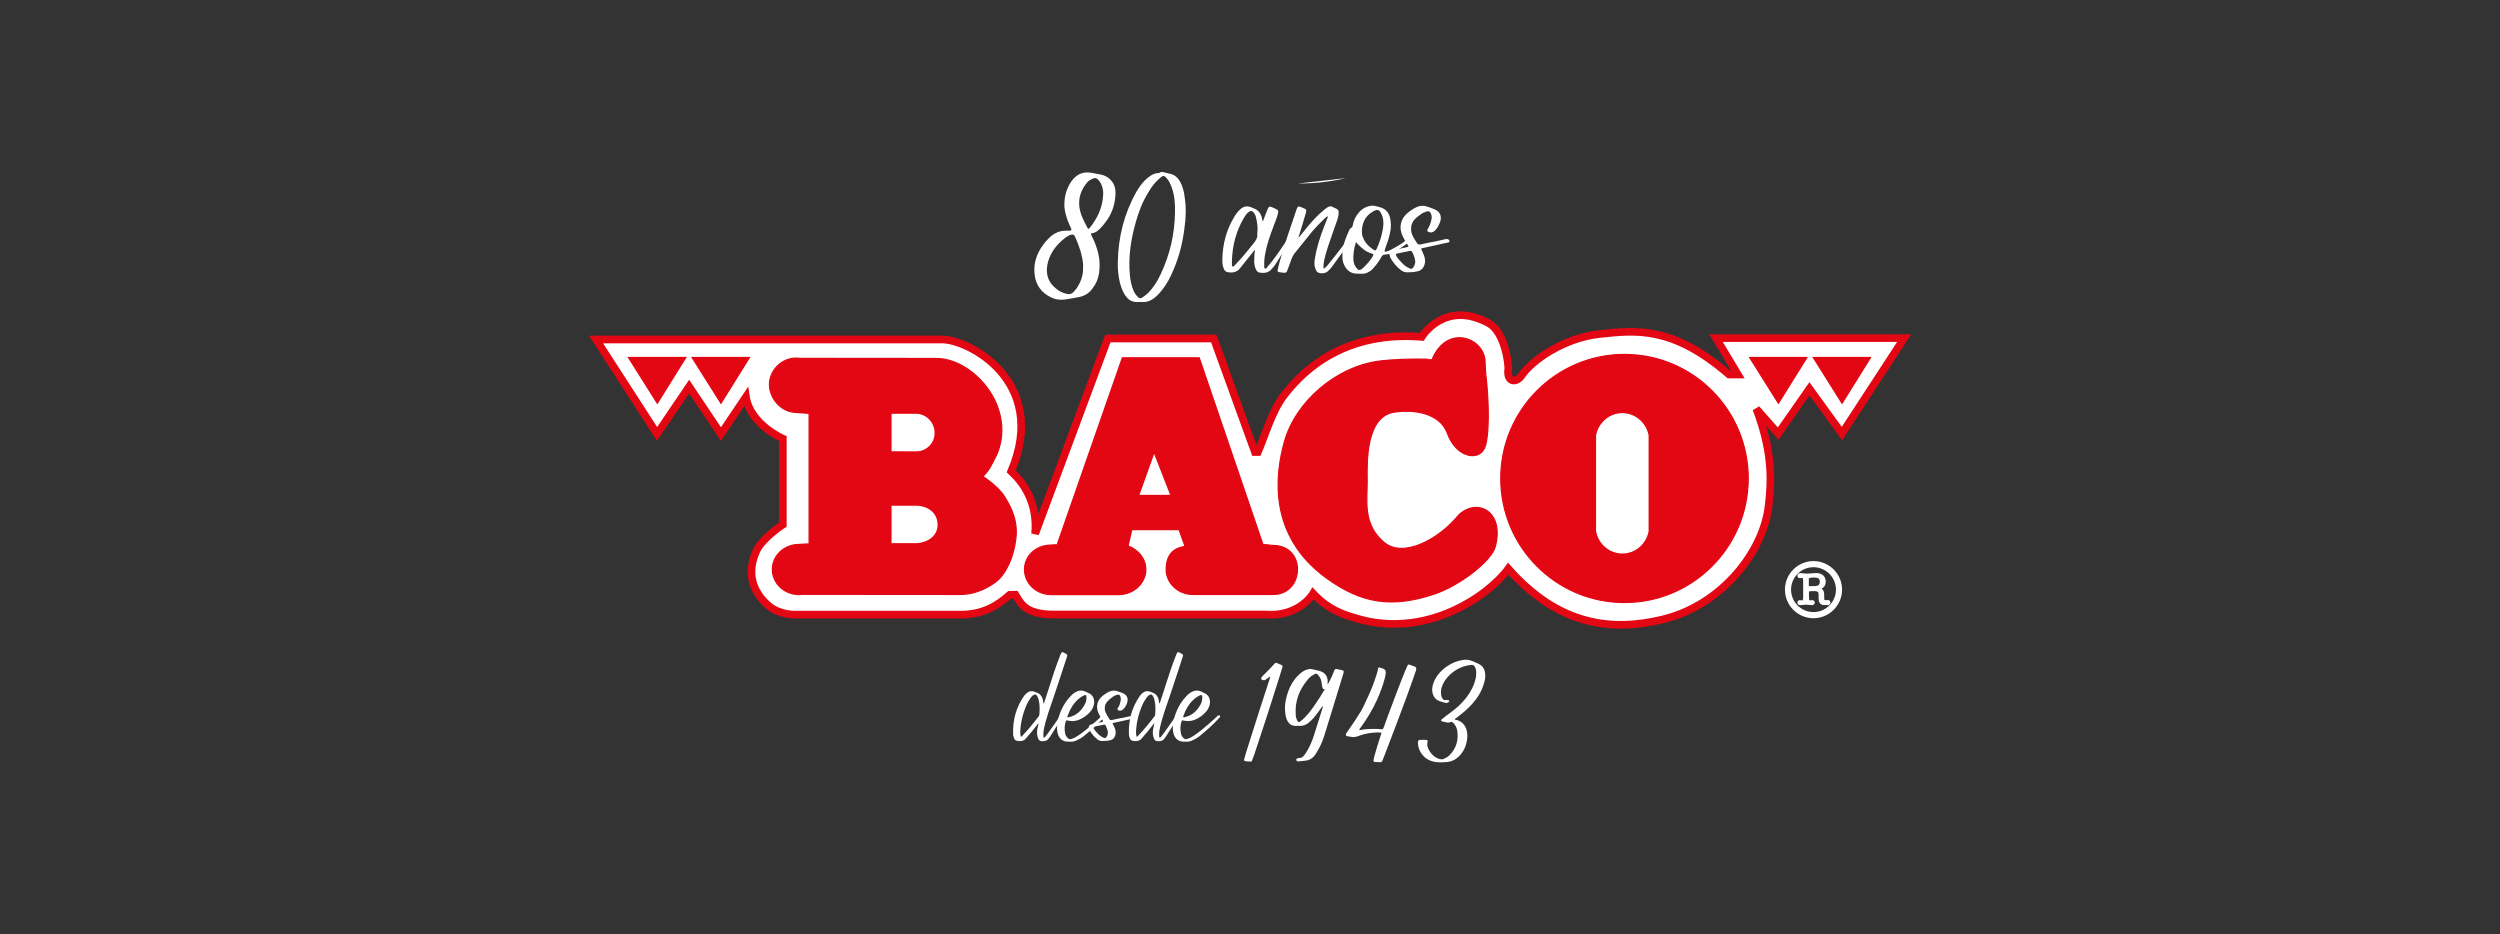 <?xml version="1.0" encoding="utf-8"?>
<!-- Generator: Adobe Illustrator 27.2.0, SVG Export Plug-In . SVG Version: 6.00 Build 0)  -->
<svg version="1.1" id="Layer_1" xmlns="http://www.w3.org/2000/svg" xmlns:xlink="http://www.w3.org/1999/xlink" x="0px" y="0px"
	 viewBox="0 0 198 74" style="enable-background:new 0 0 198 74;" xml:space="preserve">
<rect x="0" y="0" width="198" height="74" fill="#333333" stroke="none"/>
<style type="text/css">
	.st0{fill:#FFFFFF;}
	.st1{fill:none;stroke:#E30613;stroke-width:0.606;stroke-miterlimit:3.864;}
	.st2{fill:#E30613;}
	.st3{fill:none;stroke:#E30613;stroke-width:0.095;stroke-miterlimit:3.864;}
	.st4{fill:none;stroke:#FFFFFF;stroke-width:0.095;stroke-miterlimit:3.864;}
	.st5{fill:none;stroke:#FFFFFF;stroke-width:0.485;stroke-miterlimit:3.864;}
	.st6{fill-rule:evenodd;clip-rule:evenodd;fill:#FFFFFF;}
	.st7{fill:none;stroke:#FFFFFF;stroke-width:0.158;stroke-miterlimit:3.864;}
</style>
<g>
	<g>
		<g>
			<g>
				<path class="st0" d="M47.21,26.89l27.31,0c2.05-0.1,8.61,3.24,5.57,10.44c0.9,0.83,2.13,2.45,1.89,4.95l5.76-15.47h8.39
					l3.26,8.99l0.24,0c0.47-1.06,1.09-3.23,2.04-4.46c1.06-1.36,4.22-5.2,10.93-4.66c0,0,1.81-2.99,5.31-1.08
					c1.28,0.7,1.59,3.28,1.54,3.67c-0.12,0.98,0.62,1.13,1.08,0.45c0.76-1.14,3.3-2.97,6.19-3.27c2.81-0.3,5.75-0.66,10.22,3.21h0.7
					l-1.73-2.88h14.9l-4.93,7.56l-2.57-3.55l-2.48,3.55l-1.73-1.96c1.35,3.55,1.19,5.85,0.97,7.72c-0.43,3.63-3.72,7.83-8.38,8.96
					c-4.05,0.98-8.24,0.5-12.23-4.01c0,0-0.97,1.38-3.04,2.62c-3.24,1.94-6.37,2.02-8.66,1.4c-1.52-0.41-2.6-0.83-3.76-2.06
					c0,0-1.09,1.88-3.81,1.66h-16.7c-2.28,0-2.62-0.84-3.07-1.57l-0.45,0.01c-1,0.88-2.14,1.61-4.09,1.57H62.9c0,0-1.19,0-2-0.68
					c-0.95-0.8-1.95-2.25-1-4.36C60.38,42.6,62,41.55,62,41.55v-6.81c0,0-2.59-1.13-2.92-3.31l-1.98,2.95l-2.52-3.76l-2.54,3.75
					L47.21,26.89z"/>
				<path class="st1" d="M47.21,26.89l27.31,0c2.05-0.1,8.61,3.24,5.57,10.44c0.9,0.83,2.13,2.45,1.89,4.95l5.76-15.47h8.39
					l3.26,8.99l0.24,0c0.47-1.06,1.09-3.23,2.04-4.46c1.06-1.36,4.22-5.2,10.93-4.66c0,0,1.81-2.99,5.31-1.08
					c1.28,0.7,1.59,3.28,1.54,3.67c-0.12,0.98,0.62,1.13,1.08,0.45c0.76-1.14,3.3-2.97,6.19-3.27c2.81-0.3,5.75-0.66,10.22,3.21h0.7
					l-1.73-2.88h14.9l-4.93,7.56l-2.57-3.55l-2.48,3.55l-1.73-1.96c1.35,3.55,1.19,5.85,0.97,7.72c-0.43,3.63-3.72,7.83-8.38,8.96
					c-4.05,0.98-8.24,0.5-12.23-4.01c0,0-0.97,1.38-3.04,2.62c-3.24,1.94-6.37,2.02-8.66,1.4c-1.52-0.41-2.6-0.83-3.76-2.06
					c0,0-1.09,1.88-3.81,1.66h-16.7c-2.28,0-2.62-0.84-3.07-1.57l-0.45,0.01c-1,0.88-2.14,1.61-4.09,1.57H62.9c0,0-1.19,0-2-0.68
					c-0.95-0.8-1.95-2.25-1-4.36C60.38,42.6,62,41.55,62,41.55v-6.81c0,0-2.59-1.13-2.92-3.31l-1.98,2.95l-2.52-3.76l-2.54,3.75
					L47.21,26.89z"/>
				<polygon class="st2" points="49.77,28.31 54.32,28.31 52.06,31.94 				"/>
				<polygon class="st3" points="49.77,28.31 54.32,28.31 52.06,31.94 				"/>
				<polygon class="st2" points="54.81,28.31 59.36,28.31 57.1,31.94 				"/>
				<polygon class="st3" points="54.81,28.31 59.36,28.31 57.1,31.94 				"/>
				<polygon class="st2" points="138.57,28.31 143.11,28.31 140.85,31.94 				"/>
				<polygon class="st3" points="138.57,28.31 143.11,28.31 140.85,31.94 				"/>
				<polygon class="st2" points="143.61,28.31 148.15,28.31 145.89,31.94 				"/>
				<polygon class="st3" points="143.61,28.31 148.15,28.31 145.89,31.94 				"/>
				<path class="st2" d="M109.38,28.58c-3.5,0.4-6.76,3.19-7.66,6.42c-0.71,2.53-1.34,7.39,3.33,10.78
					c2.83,2.06,5.25,2.36,8.52,1.28c2.07-0.69,4.55-2.64,4.85-3.75c0.76-2.77-1.38-3.92-2.88-2.53c-1.57,1.94-4.4,3.46-5.92,2.18
					c-1.73-1.45-1.32-3.35-1.34-4.88c-0.02-1.67-0.07-5.1,2.15-5.44c1.34-0.21,3.58-0.04,4.21,1.69c0.71,1.99,2.66,2.28,3.02,0.93
					c0.41-1.56,0.1-4.78,0.1-4.78s-0.14-1.22-0.14-1.79c-0.02-1.94-3-3.06-4.19-0.24C113.43,28.46,111.32,28.37,109.38,28.58z"/>
				<path class="st3" d="M109.38,28.58c-3.5,0.4-6.76,3.19-7.66,6.42c-0.71,2.53-1.34,7.39,3.33,10.78
					c2.83,2.06,5.25,2.36,8.52,1.28c2.07-0.69,4.55-2.64,4.85-3.75c0.76-2.77-1.38-3.92-2.88-2.53c-1.57,1.94-4.4,3.46-5.92,2.18
					c-1.73-1.45-1.32-3.35-1.34-4.88c-0.02-1.67-0.07-5.1,2.15-5.44c1.34-0.21,3.58-0.04,4.21,1.69c0.71,1.99,2.66,2.28,3.02,0.93
					c0.41-1.56,0.1-4.78,0.1-4.78s-0.14-1.22-0.14-1.79c-0.02-1.94-3-3.06-4.19-0.24C113.43,28.46,111.32,28.37,109.38,28.58z"/>
				<path class="st2" d="M118.86,37.89c0-5.42,4.39-9.82,9.8-9.82c5.42,0,9.8,4.4,9.8,9.82c0,5.43-4.39,9.83-9.8,9.83
					C123.24,47.72,118.86,43.32,118.86,37.89z"/>
				<path class="st3" d="M118.86,37.89c0-5.42,4.39-9.82,9.8-9.82c5.42,0,9.8,4.4,9.8,9.82c0,5.43-4.39,9.83-9.8,9.83
					C123.24,47.72,118.86,43.32,118.86,37.89z"/>
				<path class="st0" d="M130.52,42.08c-0.19,0.98-1.03,1.71-2.03,1.71c-1.01,0-1.84-0.74-2.03-1.71v-7.6
					c0.19-0.98,1.03-1.71,2.03-1.71c1,0,1.84,0.74,2.03,1.71V42.08z"/>
				<path class="st4" d="M130.52,42.08c-0.19,0.98-1.03,1.71-2.03,1.71c-1.01,0-1.84-0.74-2.03-1.71v-7.6
					c0.19-0.98,1.03-1.71,2.03-1.71c1,0,1.84,0.74,2.03,1.71V42.08z"/>
				<path class="st2" d="M89.34,43.24c0.8,0.28,1.41,1.01,1.41,1.86c0,1.1-0.98,1.99-2.14,1.99h-5.37c-1.16,0-2.1-0.89-2.1-1.99
					c0-1.1,0.94-1.93,2.1-1.93c0.17,0,0.33-0.04,0.48-0.01l5.17-14.82h6.09l5.05,14.8c0.15-0.03,0.65,0.06,0.81,0.06
					c1.16,0,1.92,0.79,1.92,1.89c0,1.1-0.75,1.99-1.92,1.99h-6.37c-1.16,0-2.11-0.89-2.11-1.99c0-0.82,0.31-1.67,1.5-1.81
					l-0.48-1.33h-3.74L89.34,43.24z"/>
				<path class="st3" d="M89.34,43.24c0.8,0.28,1.41,1.01,1.41,1.86c0,1.1-0.98,1.99-2.14,1.99h-5.37c-1.16,0-2.1-0.89-2.1-1.99
					c0-1.1,0.94-1.93,2.1-1.93c0.17,0,0.33-0.04,0.48-0.01l5.17-14.82h6.09l5.05,14.8c0.15-0.03,0.65,0.06,0.81,0.06
					c1.16,0,1.92,0.79,1.92,1.89c0,1.1-0.75,1.99-1.92,1.99h-6.37c-1.16,0-2.11-0.89-2.11-1.99c0-0.82,0.31-1.67,1.5-1.81
					l-0.48-1.33h-3.74L89.34,43.24z"/>
				<polygon class="st0" points="92.6,39.14 90.32,39.14 91.41,36.09 				"/>
				<polygon class="st4" points="92.6,39.14 90.32,39.14 91.41,36.09 				"/>
				<path class="st2" d="M63.58,47.07c-0.1,0.01-0.2,0.02-0.3,0.02c-1.16,0-2.11-0.89-2.11-1.99c0-1.1,0.94-1.98,2.11-1.98
					c0.17,0,0.64-0.06,0.8-0.03V32.72c-0.15,0.04-0.86-0.06-1.03-0.06c-1.16,0-2.11-1.1-2.11-2.2c0-1.1,0.94-2.1,2.11-2.1
					c0.1,0,0.2,0.01,0.3,0.02l10.68,0.01c2.07-0.07,4.19,1.74,4.95,3.75c0.76,2.01,0.14,3.53-0.14,4.07c-0.28,0.54-0.52,1.1-1,1.52
					c0,0,1.21,0.78,1.71,1.59c0.5,0.81,1.1,1.89,0.9,3.4c-0.19,1.52-0.76,2.45-1.14,2.94c-0.38,0.49-1.71,1.42-3.24,1.42
					L63.58,47.07z"/>
				<path class="st3" d="M63.58,47.07c-0.1,0.01-0.2,0.02-0.3,0.02c-1.16,0-2.11-0.89-2.11-1.99c0-1.1,0.94-1.98,2.11-1.98
					c0.17,0,0.64-0.06,0.8-0.03V32.72c-0.15,0.04-0.86-0.06-1.03-0.06c-1.16,0-2.11-1.1-2.11-2.2c0-1.1,0.94-2.1,2.11-2.1
					c0.1,0,0.2,0.01,0.3,0.02l10.68,0.01c2.07-0.07,4.19,1.74,4.95,3.75c0.76,2.01,0.14,3.53-0.14,4.07c-0.28,0.54-0.52,1.1-1,1.52
					c0,0,1.21,0.78,1.71,1.59c0.5,0.81,1.1,1.89,0.9,3.4c-0.19,1.52-0.76,2.45-1.14,2.94c-0.38,0.49-1.71,1.42-3.24,1.42
					L63.58,47.07z"/>
				<path class="st0" d="M70.66,35.69v-2.87h1.88c0.79,0,1.43,0.66,1.43,1.47c0,0.78-0.59,1.36-1.33,1.41L70.66,35.69z"/>
				<path class="st4" d="M70.66,35.69v-2.87h1.88c0.79,0,1.43,0.66,1.43,1.47c0,0.78-0.59,1.36-1.33,1.41L70.66,35.69z"/>
				<path class="st0" d="M70.66,42.97V40.1h1.88c0.79,0,1.67,0.44,1.67,1.49c-0.02,0.88-0.83,1.33-1.57,1.38L70.66,42.97z"/>
				<path class="st4" d="M70.66,42.97V40.1h1.88c0.79,0,1.67,0.44,1.67,1.49c-0.02,0.88-0.83,1.33-1.57,1.38L70.66,42.97z"/>
				<path class="st5" d="M141.61,46.7c0-1.12,0.91-2.02,2.02-2.02c1.11,0,2.02,0.91,2.02,2.02c0,1.11-0.91,2.02-2.02,2.02
					C142.51,48.72,141.61,47.81,141.61,46.7z"/>
				<path class="st6" d="M143.18,46.36v-0.41c0-0.11-0.02-0.2,0.1-0.24c0.1-0.04,0.31-0.05,0.42-0.05c0.28,0,0.51,0.09,0.51,0.42
					c0,0.14-0.05,0.28-0.17,0.35c-0.13,0.07-0.32,0.07-0.47,0.07h-0.23c-0.07,0-0.16,0.02-0.16-0.07L143.18,46.36 M144.4,47.18
					c0-0.33-0.06-0.52-0.41-0.56c0.33-0.06,0.53-0.21,0.53-0.57c0-0.19-0.08-0.38-0.25-0.48c-0.14-0.09-0.35-0.12-0.52-0.1
					c-0.1,0-0.34,0.03-0.63,0.04c-0.16-0.01-0.34-0.02-0.54-0.04c-0.07,0-0.15,0.04-0.15,0.12c0,0.07,0.05,0.12,0.11,0.12
					c0.05,0,0.11-0.02,0.16-0.02c0.09,0,0.15,0.03,0.17,0.13c0.02,0.1,0.02,0.31,0.02,0.42v0.84c0,0.11,0.01,0.32-0.02,0.42
					c-0.02,0.09-0.08,0.13-0.17,0.13c-0.06,0-0.11-0.02-0.16-0.02c-0.06,0-0.11,0.05-0.11,0.12c0,0.08,0.07,0.12,0.15,0.12
					c0.09,0,0.28-0.04,0.46-0.04c0.17,0,0.37,0.04,0.46,0.04c0.08,0,0.15-0.04,0.15-0.12c0-0.07-0.05-0.12-0.11-0.12
					c-0.05,0-0.11,0.02-0.16,0.02c-0.09,0-0.15-0.04-0.17-0.13c-0.02-0.1-0.02-0.31-0.02-0.42v-0.18c0-0.14,0.09-0.16,0.33-0.16
					c0.14,0,0.35-0.02,0.47,0.06c0.13,0.08,0.12,0.23,0.12,0.37v0.21c0,0.24,0.07,0.46,0.35,0.46h0.16c0.05,0,0.1,0.01,0.14,0.01
					c0.08,0,0.13-0.06,0.13-0.13c0-0.08-0.06-0.12-0.14-0.12c-0.05,0-0.11,0.01-0.16,0.01c-0.19,0-0.19-0.09-0.19-0.25V47.18z"/>
				<path class="st7" d="M143.18,46.36v-0.41c0-0.11-0.02-0.2,0.1-0.24c0.1-0.04,0.31-0.05,0.42-0.05c0.28,0,0.51,0.09,0.51,0.42
					c0,0.14-0.05,0.28-0.17,0.35c-0.13,0.07-0.32,0.07-0.47,0.07h-0.23c-0.07,0-0.16,0.02-0.16-0.07L143.18,46.36z M144.4,47.18
					c0-0.33-0.06-0.52-0.41-0.56c0.33-0.06,0.53-0.21,0.53-0.57c0-0.19-0.08-0.38-0.25-0.48c-0.14-0.09-0.35-0.12-0.52-0.1
					c-0.1,0-0.34,0.03-0.63,0.04c-0.16-0.01-0.34-0.02-0.54-0.04c-0.07,0-0.15,0.04-0.15,0.12c0,0.07,0.05,0.12,0.11,0.12
					c0.05,0,0.11-0.02,0.16-0.02c0.09,0,0.15,0.03,0.17,0.13c0.02,0.1,0.02,0.31,0.02,0.42v0.84c0,0.11,0.01,0.32-0.02,0.42
					c-0.02,0.09-0.08,0.13-0.17,0.13c-0.06,0-0.11-0.02-0.16-0.02c-0.06,0-0.11,0.05-0.11,0.12c0,0.08,0.07,0.12,0.15,0.12
					c0.09,0,0.28-0.04,0.46-0.04c0.17,0,0.37,0.04,0.46,0.04c0.08,0,0.15-0.04,0.15-0.12c0-0.07-0.05-0.12-0.11-0.12
					c-0.05,0-0.11,0.02-0.16,0.02c-0.09,0-0.15-0.04-0.17-0.13c-0.02-0.1-0.02-0.31-0.02-0.42v-0.18c0-0.14,0.09-0.16,0.33-0.16
					c0.14,0,0.35-0.02,0.47,0.06c0.13,0.08,0.12,0.23,0.12,0.37v0.21c0,0.24,0.07,0.46,0.35,0.46h0.16c0.05,0,0.1,0.01,0.14,0.01
					c0.08,0,0.13-0.06,0.13-0.13c0-0.08-0.06-0.12-0.14-0.12c-0.05,0-0.11,0.01-0.16,0.01c-0.19,0-0.19-0.09-0.19-0.25V47.18z"/>
			</g>
		</g>
		<g>
			<path class="st0" d="M86.42,18.48c-0.03,0.1,0.03,0.17,0.06,0.24c0.22,0.43,0.39,0.88,0.5,1.34c0.13,0.53,0.14,1.06,0.06,1.61
				c-0.07,0.42-0.23,0.81-0.49,1.14c-0.3,0.45-0.73,0.68-1.27,0.75c-0.33,0.06-0.66,0.13-1.01,0.17c-0.34,0.03-0.68-0.01-0.99-0.16
				c-0.79-0.36-1.24-0.98-1.34-1.84c-0.1-0.89,0.17-1.65,0.69-2.36c0.17-0.23,0.36-0.43,0.57-0.63c0.35-0.3,0.75-0.47,1.22-0.47
				c0.07,0,0.16,0,0.23,0c0.23-0.01,0.24-0.04,0.16-0.23c-0.1-0.22-0.2-0.42-0.27-0.63c-0.14-0.42-0.26-0.83-0.24-1.27
				c0.01-0.66,0.2-1.27,0.57-1.8c0.4-0.55,0.93-0.78,1.61-0.65c0.24,0.04,0.49,0.09,0.73,0.14c0.68,0.14,1.15,0.72,1.14,1.42
				c-0.01,0.92-0.29,1.75-0.89,2.47c-0.06,0.09-0.12,0.16-0.19,0.23C87.03,18.22,86.79,18.46,86.42,18.48z M85.78,21.18
				c0-0.09,0-0.17,0-0.27c-0.07-0.75-0.32-1.45-0.62-2.13c-0.09-0.2-0.19-0.24-0.39-0.17c-0.13,0.04-0.26,0.12-0.37,0.2
				c-0.65,0.49-1.14,1.09-1.38,1.87c-0.23,0.81-0.12,1.55,0.56,2.13c0.27,0.24,0.58,0.4,0.93,0.47c0.2,0.04,0.36,0.01,0.5-0.14
				c0.11-0.14,0.26-0.27,0.34-0.43C85.64,22.23,85.8,21.74,85.78,21.18z M87.37,15.39c0-0.09,0-0.16,0-0.24
				c-0.03-0.3-0.13-0.59-0.32-0.83c-0.2-0.24-0.3-0.27-0.59-0.13c-0.12,0.06-0.23,0.12-0.32,0.22c-0.49,0.55-0.73,1.19-0.66,1.93
				c0.07,0.63,0.36,1.16,0.65,1.71c0.06,0.1,0.09,0.1,0.17,0c0.1-0.12,0.19-0.23,0.27-0.36C87.06,17,87.34,16.22,87.37,15.39z"/>
			<path class="st0" d="M88.53,20.74c0.04-1.97,0.5-3.82,1.47-5.55c0.26-0.43,0.55-0.85,0.96-1.15c0.23-0.19,0.49-0.33,0.79-0.33
				c0.01-0.01,0.04,0,0.06-0.01c0.16-0.13,0.32-0.07,0.47-0.03c0.11,0.03,0.24,0.06,0.37,0.09c0.37,0.07,0.63,0.3,0.81,0.62
				c0.22,0.4,0.32,0.82,0.37,1.27c0.13,0.83,0.09,1.65-0.03,2.49c-0.14,1.11-0.42,2.2-0.86,3.23c-0.24,0.58-0.53,1.14-0.92,1.62
				c-0.16,0.2-0.33,0.39-0.53,0.56c-0.3,0.24-0.63,0.4-1.04,0.37c-0.14,0-0.27,0-0.42,0c-0.34,0-0.62-0.14-0.83-0.42
				c-0.26-0.32-0.39-0.7-0.5-1.09C88.57,21.86,88.51,21.3,88.53,20.74z M93.06,16.78c0.01-0.33,0-0.66-0.04-0.99
				c-0.06-0.42-0.14-0.82-0.32-1.19c-0.09-0.22-0.22-0.42-0.39-0.58c-0.13-0.11-0.16-0.11-0.3-0.03c-0.09,0.07-0.19,0.14-0.26,0.22
				c-0.32,0.29-0.58,0.63-0.79,1.01c-0.46,0.73-0.78,1.55-1.01,2.39c-0.39,1.38-0.6,2.77-0.46,4.21c0.04,0.42,0.13,0.83,0.3,1.24
				c0.09,0.19,0.22,0.36,0.37,0.5c0.1,0.07,0.19,0.09,0.3,0.01c0.14-0.09,0.27-0.19,0.4-0.3c0.45-0.43,0.78-0.95,1.04-1.5
				C92.66,20.19,93.04,18.52,93.06,16.78z"/>
			<path class="st0" d="M100.03,17.51c0.09-0.23,0.17-0.45,0.26-0.68c0.04-0.1,0.09-0.22,0.14-0.33c0.07-0.14,0.13-0.17,0.29-0.1
				c0.11,0.04,0.23,0.1,0.34,0.16c0.19,0.09,0.2,0.14,0.16,0.34c-0.04,0.17-0.1,0.33-0.16,0.5c-0.26,0.7-0.55,1.41-0.73,2.13
				c-0.12,0.49-0.23,0.98-0.2,1.48c0,0.09-0.04,0.22,0.07,0.26c0.09,0.03,0.14-0.09,0.2-0.16c0.3-0.33,0.56-0.7,0.82-1.06
				c0.23-0.34,0.47-0.68,0.7-1.02c0.01-0.03,0.04-0.06,0.06-0.09c0.06-0.04,0.13-0.07,0.2-0.01c0.06,0.04,0.01,0.11-0.01,0.16
				c-0.13,0.23-0.27,0.46-0.42,0.69c-0.24,0.37-0.49,0.76-0.73,1.15c-0.12,0.17-0.24,0.33-0.39,0.47c-0.26,0.23-0.56,0.24-0.88,0.19
				c-0.16-0.03-0.24-0.16-0.3-0.29c-0.11-0.26-0.13-0.52-0.11-0.79c0.01-0.23,0-0.46,0.07-0.69c-0.09,0-0.1,0.06-0.13,0.09
				c-0.36,0.46-0.72,0.91-1.08,1.35c-0.27,0.33-0.62,0.36-0.99,0.29c-0.17-0.03-0.24-0.16-0.3-0.3c-0.07-0.2-0.11-0.42-0.1-0.63
				c0.01-1.27,0.32-2.44,0.99-3.52c0.09-0.14,0.2-0.29,0.32-0.42c0.23-0.24,0.53-0.45,0.98-0.26c0.07,0.03,0.14,0.06,0.22,0.09
				c0.33,0.13,0.52,0.37,0.62,0.72c0.01,0.09,0.04,0.19,0.06,0.29C100,17.51,100.01,17.51,100.03,17.51z M97.57,20.62
				c0,0.09,0,0.17,0,0.27c0.01,0.07-0.03,0.17,0.06,0.22c0.09,0.03,0.13-0.07,0.19-0.13c0.52-0.52,0.96-1.09,1.42-1.65
				c0.2-0.24,0.39-0.5,0.33-0.83c0-0.01,0.01-0.01,0.01-0.03c0.06-0.43-0.01-0.85-0.11-1.27c-0.03-0.14-0.09-0.27-0.19-0.37
				c-0.1-0.14-0.19-0.16-0.34-0.07c-0.06,0.04-0.13,0.09-0.17,0.14c-0.1,0.11-0.19,0.24-0.26,0.37
				C97.9,18.31,97.61,19.43,97.57,20.62z"/>
			<path class="st0" d="M102.88,18.79c0.24-0.29,0.47-0.58,0.7-0.86c0.4-0.47,0.81-0.93,1.29-1.31c0.07-0.06,0.14-0.11,0.22-0.17
				c0.16-0.11,0.32-0.16,0.49-0.04c0.07,0.04,0.14,0.07,0.22,0.1c0.19,0.09,0.24,0.17,0.22,0.39c-0.01,0.19-0.06,0.36-0.11,0.53
				c-0.13,0.34-0.24,0.7-0.37,1.05c-0.24,0.68-0.49,1.37-0.65,2.07c-0.04,0.19-0.07,0.36-0.07,0.55c0,0.06-0.01,0.11,0.03,0.19
				c0.1-0.07,0.17-0.16,0.26-0.24c0.45-0.55,0.88-1.09,1.29-1.64c0.1-0.13,0.22-0.26,0.33-0.39c0.04-0.07,0.1-0.11,0.2-0.11
				c0.03,0,0.07,0,0.09,0.03c0.03,0.03,0.01,0.06-0.01,0.1c-0.01,0.01-0.01,0.03-0.03,0.04c-0.47,0.65-0.93,1.29-1.41,1.94
				c-0.11,0.16-0.24,0.32-0.4,0.46c-0.16,0.17-0.57,0.22-0.78,0.1c-0.1-0.04-0.14-0.14-0.19-0.24c-0.12-0.27-0.12-0.58-0.06-0.86
				c0.14-0.89,0.42-1.75,0.75-2.59c0.1-0.24,0.19-0.49,0.3-0.76c-0.13,0.03-0.19,0.1-0.26,0.16c-0.36,0.34-0.72,0.7-1.04,1.09
				c-0.46,0.56-0.91,1.14-1.37,1.7c-0.1,0.13-0.17,0.27-0.23,0.43c-0.1,0.3-0.22,0.59-0.33,0.89c-0.07,0.2-0.12,0.22-0.32,0.2
				c-0.1-0.01-0.2-0.03-0.3-0.04c-0.14-0.01-0.19-0.07-0.14-0.22c0.04-0.23,0.11-0.45,0.17-0.68c0.39-1.37,0.85-2.72,1.31-4.05
				c0-0.01,0-0.03,0.01-0.04c0.1-0.24,0.14-0.26,0.37-0.16c0.06,0.03,0.12,0.04,0.16,0.07c0.26,0.1,0.27,0.13,0.2,0.4
				c-0.07,0.26-0.16,0.52-0.23,0.78c-0.12,0.37-0.23,0.76-0.35,1.14C102.86,18.78,102.86,18.79,102.88,18.79z"/>
			<path class="st0" d="M109.67,19.94c0.19-0.01,0.35-0.09,0.49-0.16c0.32-0.16,0.6-0.33,0.91-0.53c0.1-0.07,0.22-0.16,0.3-0.26
				c0.04-0.03,0.09-0.09,0.14-0.09c0.06-0.01,0.14-0.04,0.19,0.03c0.04,0.06-0.03,0.1-0.06,0.14c-0.06,0.09-0.14,0.16-0.22,0.23
				c-0.3,0.23-0.6,0.42-0.92,0.62c-0.24,0.14-0.52,0.23-0.8,0.24c-0.16,0.01-0.23,0.07-0.3,0.2c-0.14,0.27-0.33,0.53-0.53,0.76
				c-0.11,0.14-0.23,0.27-0.39,0.37c-0.2,0.13-0.42,0.22-0.68,0.19c-0.11-0.01-0.23-0.01-0.35-0.01c-0.45,0-0.76-0.24-0.96-0.62
				c-0.12-0.22-0.17-0.45-0.17-0.69c-0.03-0.49,0.07-0.95,0.23-1.39c0.09-0.23,0.17-0.45,0.27-0.65c0.04-0.12,0.1-0.23,0.22-0.29
				c0.07-0.04,0.09-0.13,0.1-0.2c0.07-0.39,0.24-0.73,0.5-1.02c0.26-0.3,0.59-0.47,0.99-0.52c0.07-0.01,0.13,0,0.2,0.01
				c0.2,0.03,0.37,0.09,0.56,0.14c0.36,0.13,0.59,0.39,0.69,0.76c0.1,0.4,0.11,0.82,0.01,1.24c-0.09,0.43-0.23,0.85-0.39,1.27
				C109.69,19.79,109.65,19.84,109.67,19.94z M107.39,19.17c-0.16,0.53-0.24,1.02-0.19,1.52c0.03,0.2,0.11,0.4,0.26,0.56
				c0.13,0.16,0.22,0.17,0.39,0.06c0.14-0.1,0.24-0.23,0.36-0.34c0.19-0.2,0.35-0.4,0.49-0.63c0.11-0.19,0.11-0.2-0.09-0.27
				c-0.16-0.06-0.3-0.11-0.45-0.2C107.89,19.67,107.63,19.47,107.39,19.17z M107.86,18.28c0,0.19,0.01,0.36,0.09,0.53
				c0.17,0.43,0.47,0.73,0.85,0.98c0.13,0.07,0.17,0.06,0.24-0.1c0.27-0.59,0.46-1.21,0.52-1.85c0.01-0.27,0-0.53-0.1-0.78
				c-0.2-0.47-0.34-0.55-0.78-0.27C108.12,17.13,107.89,17.64,107.86,18.28z"/>
			<path class="st0" d="M111.76,18.12c-0.01,0.19,0.04,0.37,0.11,0.53c0.1,0.22,0.23,0.4,0.35,0.59c0.07,0.13,0.16,0.14,0.29,0.12
				c0.37-0.09,0.75-0.16,1.12-0.23c0.29-0.06,0.57-0.13,0.86-0.19c0.1-0.01,0.22-0.03,0.29,0.09c0.04,0.09,0.03,0.13-0.06,0.17
				c-0.06,0.01-0.12,0.03-0.19,0.04c-0.6,0.13-1.21,0.27-1.81,0.4c-0.01,0-0.04,0.01-0.07,0.01c-0.09,0.03-0.11,0.06-0.07,0.14
				c0.04,0.07,0.09,0.14,0.11,0.23c0.14,0.29,0.23,0.57,0.14,0.91c-0.09,0.32-0.29,0.52-0.62,0.57c-0.24,0.06-0.5,0.06-0.76,0.07
				c-0.17,0-0.35-0.06-0.49-0.17c-0.35-0.26-0.6-0.58-0.82-0.95c-0.03-0.06-0.06-0.13-0.07-0.19c-0.07-0.23,0.01-0.37,0.24-0.43
				c0.33-0.09,0.68-0.16,1.02-0.23c0.04-0.01,0.1-0.03,0.16-0.04c0.06-0.01,0.07-0.06,0.04-0.1c-0.03-0.04-0.06-0.1-0.09-0.14
				c-0.14-0.22-0.27-0.43-0.37-0.66c-0.3-0.68-0.14-1.34,0.43-1.81c0.29-0.23,0.59-0.45,0.96-0.53c0.17-0.03,0.35-0.03,0.52,0.03
				c0.23,0.07,0.45,0.14,0.66,0.24c0.4,0.17,0.56,0.52,0.43,0.95c-0.09,0.27-0.22,0.52-0.42,0.72c-0.16,0.16-0.33,0.19-0.53,0.1
				c-0.07-0.04-0.1-0.1-0.07-0.17c0.03-0.07,0.06-0.12,0.1-0.17c0.11-0.22,0.19-0.45,0.23-0.69c0.03-0.14,0.01-0.29-0.06-0.43
				c-0.06-0.14-0.13-0.19-0.29-0.16c-0.13,0.03-0.24,0.09-0.37,0.14c-0.24,0.16-0.47,0.33-0.68,0.56
				C111.85,17.63,111.74,17.86,111.76,18.12z M112.09,20.71c-0.03-0.27-0.12-0.5-0.23-0.73c-0.06-0.1-0.13-0.13-0.24-0.1
				c-0.3,0.06-0.62,0.13-0.92,0.19c-0.16,0.03-0.17,0.06-0.1,0.22c0.09,0.16,0.22,0.3,0.34,0.43c0.19,0.22,0.4,0.4,0.66,0.52
				c0.17,0.09,0.26,0.06,0.36-0.1C112.05,20.99,112.08,20.85,112.09,20.71z"/>
		</g>
		<g>
			<path class="st0" d="M102.81,14.53c1.27,0.01,2.54-0.13,3.77-0.42"/>
		</g>
	</g>
	<g>
		<path class="st0" d="M82.25,57.27c-0.28,0.35-0.54,0.7-0.84,1.03c-0.04,0.06-0.09,0.1-0.13,0.15c-0.18,0.25-0.43,0.27-0.71,0.23
			c-0.12-0.02-0.2-0.08-0.24-0.17c-0.05-0.12-0.09-0.24-0.09-0.36c-0.04-1.11,0.23-2.13,0.87-3.04c0.05-0.08,0.13-0.15,0.21-0.22
			c0.16-0.14,0.34-0.18,0.54-0.13c0.12,0.04,0.24,0.09,0.36,0.14c0.18,0.09,0.28,0.25,0.35,0.42c0.04,0.13,0.05,0.25,0.07,0.38
			c0.07,0,0.05-0.06,0.07-0.08c0.26-0.79,0.51-1.59,0.77-2.38c0.15-0.47,0.33-0.91,0.5-1.37c0.11-0.26,0.13-0.27,0.37-0.13
			c0.02,0.01,0.03,0.01,0.04,0.02c0.15,0.09,0.16,0.1,0.11,0.27c-0.21,0.63-0.41,1.26-0.62,1.89c-0.27,0.84-0.56,1.66-0.84,2.49
			c-0.16,0.49-0.3,0.98-0.39,1.48c-0.02,0.15-0.02,0.31-0.01,0.47c0,0.02,0.01,0.05,0.03,0.06c0.03,0.01,0.05-0.01,0.08-0.03
			c0.11-0.14,0.23-0.28,0.33-0.43c0.29-0.41,0.58-0.81,0.86-1.23c0.03-0.05,0.07-0.12,0.13-0.13c0.04-0.01,0.09-0.02,0.12,0.01
			c0.03,0.04,0.01,0.08-0.01,0.11c-0.16,0.26-0.33,0.52-0.48,0.78c-0.17,0.27-0.35,0.54-0.51,0.81c-0.03,0.05-0.09,0.11-0.12,0.16
			c-0.14,0.22-0.36,0.25-0.6,0.23c-0.13-0.01-0.21-0.1-0.25-0.22c-0.1-0.23-0.1-0.47-0.07-0.71C82.19,57.62,82.22,57.45,82.25,57.27
			z M80.85,58.36c0.08-0.03,0.11-0.08,0.14-0.11c0.45-0.47,0.86-0.97,1.25-1.48c0.04-0.05,0.08-0.12,0.08-0.18
			c0.03-0.41,0.04-0.81-0.07-1.21c-0.03-0.11-0.08-0.21-0.14-0.3c-0.08-0.09-0.12-0.1-0.23-0.04c-0.1,0.04-0.17,0.12-0.24,0.21
			c-0.14,0.2-0.26,0.4-0.35,0.62c-0.29,0.67-0.46,1.38-0.49,2.12C80.81,58.1,80.81,58.22,80.85,58.36z"/>
		<path class="st0" d="M84.74,58.74c-0.05,0-0.09,0-0.12,0c-0.49,0.01-0.77-0.27-0.87-0.74c-0.07-0.33-0.03-0.64,0.04-0.96
			c0.16-0.71,0.48-1.34,0.97-1.87c0.18-0.21,0.4-0.38,0.68-0.46c0.17-0.03,0.34-0.02,0.5,0.05c0.09,0.04,0.16,0.09,0.25,0.12
			c0.35,0.13,0.54,0.49,0.45,0.92c-0.04,0.18-0.13,0.37-0.25,0.52c-0.26,0.31-0.58,0.55-0.97,0.7c-0.27,0.1-0.54,0.12-0.83,0.05
			c-0.15-0.03-0.16-0.02-0.2,0.12c-0.07,0.25-0.09,0.51-0.05,0.77c0.01,0.18,0.08,0.35,0.22,0.49c0.1,0.1,0.21,0.12,0.34,0.06
			c0.16-0.05,0.33-0.14,0.47-0.24c0.42-0.27,0.8-0.6,1.17-0.92c0.24-0.21,0.48-0.41,0.7-0.63c0.01-0.02,0.03-0.04,0.07-0.05
			c0.04-0.02,0.1-0.03,0.14,0.01c0.05,0.04,0.01,0.09-0.02,0.13c-0.03,0.04-0.07,0.09-0.11,0.13c-0.47,0.51-0.99,0.96-1.52,1.39
			c-0.14,0.11-0.29,0.2-0.46,0.27C85.14,58.72,84.94,58.75,84.74,58.74z M86.05,55.3c0-0.02,0-0.04,0-0.07
			c-0.01-0.2-0.05-0.22-0.23-0.14c-0.17,0.08-0.31,0.18-0.45,0.31c-0.38,0.35-0.63,0.78-0.8,1.26c-0.02,0.04-0.05,0.1-0.02,0.13
			c0.03,0.05,0.1,0.02,0.15,0c0.5-0.12,0.87-0.43,1.14-0.87C85.96,55.74,86.05,55.52,86.05,55.3z"/>
		<path class="st0" d="M87.5,56.08c-0.01,0.14,0.03,0.28,0.09,0.4c0.08,0.16,0.17,0.3,0.26,0.45c0.05,0.1,0.12,0.11,0.22,0.09
			c0.28-0.06,0.56-0.12,0.85-0.17c0.22-0.04,0.43-0.1,0.65-0.14c0.08-0.01,0.16-0.02,0.22,0.07c0.03,0.06,0.02,0.1-0.04,0.13
			c-0.04,0.01-0.09,0.02-0.14,0.03c-0.46,0.1-0.91,0.21-1.37,0.3c-0.01,0-0.03,0.01-0.05,0.01c-0.07,0.02-0.09,0.04-0.05,0.11
			c0.03,0.05,0.07,0.11,0.09,0.17c0.11,0.22,0.17,0.43,0.11,0.68c-0.07,0.24-0.22,0.39-0.47,0.43c-0.18,0.04-0.38,0.04-0.58,0.05
			c-0.13,0-0.26-0.04-0.37-0.13c-0.26-0.2-0.46-0.43-0.62-0.72c-0.02-0.04-0.04-0.1-0.05-0.14c-0.05-0.17,0.01-0.28,0.18-0.33
			c0.25-0.07,0.51-0.12,0.77-0.17c0.03-0.01,0.08-0.02,0.12-0.03c0.04-0.01,0.05-0.04,0.03-0.08c-0.02-0.03-0.04-0.08-0.07-0.11
			c-0.11-0.16-0.21-0.33-0.28-0.5c-0.23-0.51-0.11-1.01,0.33-1.37c0.22-0.17,0.45-0.34,0.73-0.4c0.13-0.02,0.26-0.02,0.39,0.02
			c0.17,0.05,0.34,0.11,0.5,0.18c0.3,0.13,0.42,0.39,0.33,0.72c-0.07,0.21-0.16,0.39-0.32,0.54c-0.12,0.12-0.25,0.14-0.4,0.08
			c-0.05-0.03-0.08-0.08-0.05-0.13c0.02-0.05,0.04-0.09,0.08-0.13c0.09-0.16,0.14-0.34,0.17-0.52c0.02-0.11,0.01-0.22-0.04-0.33
			c-0.04-0.11-0.1-0.14-0.22-0.12c-0.1,0.02-0.18,0.07-0.28,0.11c-0.18,0.12-0.36,0.25-0.51,0.42
			C87.57,55.71,87.49,55.88,87.5,56.08z M87.75,58.03c-0.02-0.21-0.09-0.38-0.17-0.55c-0.04-0.08-0.1-0.1-0.18-0.08
			c-0.23,0.04-0.47,0.1-0.7,0.14c-0.12,0.02-0.13,0.04-0.08,0.16c0.07,0.12,0.16,0.23,0.26,0.33c0.14,0.16,0.3,0.3,0.5,0.39
			c0.13,0.07,0.2,0.04,0.27-0.08C87.72,58.25,87.74,58.14,87.75,58.03z"/>
		<path class="st0" d="M91.42,57.27c-0.28,0.35-0.54,0.7-0.84,1.03c-0.04,0.06-0.09,0.1-0.13,0.15c-0.18,0.25-0.43,0.27-0.71,0.23
			c-0.12-0.02-0.2-0.08-0.24-0.17c-0.05-0.12-0.09-0.24-0.09-0.36c-0.04-1.11,0.23-2.13,0.87-3.04c0.05-0.08,0.13-0.15,0.21-0.22
			c0.16-0.14,0.34-0.18,0.54-0.13c0.12,0.04,0.24,0.09,0.36,0.14c0.18,0.09,0.28,0.25,0.35,0.42c0.04,0.13,0.05,0.25,0.07,0.38
			c0.07,0,0.05-0.06,0.07-0.08c0.26-0.79,0.51-1.59,0.77-2.38c0.15-0.47,0.33-0.91,0.5-1.37c0.11-0.26,0.13-0.27,0.37-0.13
			c0.02,0.01,0.03,0.01,0.04,0.02c0.15,0.09,0.16,0.1,0.11,0.27c-0.21,0.63-0.41,1.26-0.62,1.89c-0.27,0.84-0.56,1.66-0.84,2.49
			c-0.16,0.49-0.3,0.98-0.39,1.48c-0.02,0.15-0.02,0.31-0.01,0.47c0,0.02,0.01,0.05,0.03,0.06c0.03,0.01,0.05-0.01,0.08-0.03
			c0.11-0.14,0.23-0.28,0.33-0.43c0.29-0.41,0.58-0.81,0.86-1.23c0.03-0.05,0.07-0.12,0.13-0.13c0.04-0.01,0.09-0.02,0.12,0.01
			c0.03,0.04,0.01,0.08-0.01,0.11c-0.16,0.26-0.33,0.52-0.48,0.78c-0.17,0.27-0.35,0.54-0.51,0.81c-0.03,0.05-0.09,0.11-0.12,0.16
			c-0.14,0.22-0.36,0.25-0.6,0.23c-0.13-0.01-0.21-0.1-0.25-0.22c-0.1-0.23-0.1-0.47-0.07-0.71C91.36,57.62,91.39,57.45,91.42,57.27
			z M90.02,58.36c0.08-0.03,0.11-0.08,0.14-0.11c0.45-0.47,0.86-0.97,1.25-1.48c0.04-0.05,0.08-0.12,0.08-0.18
			c0.03-0.41,0.04-0.81-0.07-1.21c-0.03-0.11-0.08-0.21-0.14-0.3c-0.08-0.09-0.12-0.1-0.23-0.04c-0.1,0.04-0.17,0.12-0.24,0.21
			c-0.14,0.2-0.26,0.4-0.35,0.62c-0.29,0.67-0.46,1.38-0.49,2.12C89.98,58.1,89.98,58.22,90.02,58.36z"/>
		<path class="st0" d="M93.91,58.74c-0.05,0-0.09,0-0.12,0c-0.49,0.01-0.77-0.27-0.87-0.74c-0.07-0.33-0.03-0.64,0.04-0.96
			c0.16-0.71,0.48-1.34,0.97-1.87c0.18-0.21,0.4-0.38,0.68-0.46c0.17-0.03,0.34-0.02,0.5,0.05c0.09,0.04,0.16,0.09,0.25,0.12
			c0.35,0.13,0.54,0.49,0.45,0.92c-0.04,0.18-0.13,0.37-0.25,0.52c-0.26,0.31-0.58,0.55-0.97,0.7c-0.27,0.1-0.54,0.12-0.83,0.05
			c-0.15-0.03-0.16-0.02-0.2,0.12c-0.07,0.25-0.09,0.51-0.05,0.77c0.01,0.18,0.08,0.35,0.22,0.49c0.1,0.1,0.21,0.12,0.34,0.06
			c0.16-0.05,0.33-0.14,0.47-0.24c0.42-0.27,0.8-0.6,1.17-0.92c0.24-0.21,0.48-0.41,0.7-0.63c0.01-0.02,0.03-0.04,0.07-0.05
			c0.04-0.02,0.1-0.03,0.14,0.01c0.05,0.04,0.01,0.09-0.02,0.13c-0.03,0.04-0.07,0.09-0.11,0.13c-0.47,0.51-0.99,0.96-1.52,1.39
			c-0.14,0.11-0.29,0.2-0.46,0.27C94.31,58.72,94.11,58.75,93.91,58.74z M95.22,55.3c0-0.02,0-0.04,0-0.07
			c-0.01-0.2-0.05-0.22-0.23-0.14c-0.17,0.08-0.31,0.18-0.45,0.31c-0.38,0.35-0.63,0.78-0.8,1.26c-0.02,0.04-0.05,0.1-0.02,0.13
			c0.03,0.05,0.1,0.02,0.15,0c0.5-0.12,0.87-0.43,1.14-0.87C95.13,55.74,95.22,55.52,95.22,55.3z"/>
		<path class="st0" d="M100.59,53.6c-0.07,0-0.1,0.04-0.14,0.08c-0.07,0.04-0.14,0.1-0.21,0.15c-0.11,0.08-0.21,0.04-0.31-0.01
			c-0.05-0.03-0.07-0.09-0.04-0.14c0.03-0.05,0.08-0.11,0.12-0.15c0.17-0.16,0.34-0.34,0.5-0.5c0.14-0.15,0.28-0.29,0.42-0.45
			c0.07-0.09,0.14-0.11,0.24-0.05c0.09,0.04,0.18,0.08,0.28,0.12c0.13,0.05,0.14,0.08,0.11,0.22c-0.09,0.27-0.16,0.54-0.25,0.81
			c-0.64,2.03-1.29,4.06-1.97,6.08c-0.05,0.14-0.11,0.29-0.16,0.43c-0.04,0.12-0.07,0.14-0.18,0.13c-0.12-0.01-0.23-0.02-0.34-0.03
			c-0.12-0.02-0.15-0.05-0.12-0.17c0.05-0.2,0.11-0.39,0.17-0.59c0.37-1.16,0.73-2.31,1.1-3.46c0.25-0.78,0.51-1.55,0.76-2.34
			C100.58,53.69,100.61,53.65,100.59,53.6z"/>
		<path class="st0" d="M104.75,55.92c-0.13,0.19-0.27,0.38-0.41,0.56c-0.21,0.28-0.42,0.55-0.71,0.77c-0.2,0.16-0.42,0.25-0.68,0.24
			c-0.11,0-0.23,0-0.35,0c-0.28,0-0.48-0.13-0.62-0.37c-0.08-0.13-0.13-0.27-0.15-0.41c-0.13-0.64-0.04-1.26,0.17-1.87
			c0.18-0.54,0.47-1.03,0.89-1.42c0.21-0.2,0.45-0.37,0.74-0.42c0.1-0.02,0.2-0.03,0.28,0c0.21,0.04,0.4,0.09,0.6,0.14
			c0.45,0.12,0.67,0.45,0.64,0.91c0,0.04-0.01,0.08-0.02,0.14c0.05-0.03,0.08-0.08,0.1-0.11c0.15-0.29,0.3-0.58,0.41-0.89
			c0.01-0.03,0.02-0.05,0.04-0.09c0.05-0.12,0.07-0.13,0.2-0.11c0.14,0.03,0.27,0.05,0.41,0.09c0.13,0.03,0.15,0.06,0.12,0.21
			c-0.03,0.14-0.09,0.28-0.13,0.43c-0.46,1.53-0.94,3.06-1.41,4.59c-0.15,0.49-0.38,0.95-0.65,1.38c-0.21,0.34-0.48,0.53-0.88,0.56
			c-0.15,0.01-0.3,0.03-0.47,0.05c-0.02,0-0.07,0-0.09,0c-0.07-0.02-0.11-0.06-0.11-0.13c-0.01-0.06,0.03-0.1,0.09-0.11
			c0.08-0.02,0.15-0.03,0.22-0.04c0.11,0,0.18-0.06,0.25-0.13c0.05-0.06,0.1-0.13,0.15-0.19c0.29-0.43,0.51-0.91,0.67-1.41
			c0.24-0.75,0.47-1.49,0.7-2.23C104.76,56.02,104.79,55.97,104.75,55.92z M104.93,54.59c-0.14,0.01-0.18-0.06-0.2-0.16
			c-0.01-0.08-0.02-0.15-0.04-0.23c-0.03-0.25-0.08-0.49-0.24-0.67c-0.17-0.21-0.18-0.23-0.42-0.09c-0.21,0.11-0.37,0.26-0.51,0.45
			c-0.65,0.79-0.97,1.69-0.9,2.73c0.01,0.16,0.05,0.31,0.13,0.46c0.09,0.14,0.12,0.14,0.24,0.05c0.23-0.17,0.43-0.38,0.62-0.6
			c0.35-0.42,0.65-0.89,0.96-1.36C104.67,54.98,104.79,54.8,104.93,54.59z"/>
		<path class="st0" d="M107.69,57.83c0.46-0.11,0.92-0.1,1.39-0.1c0.09,0.01,0.17,0.01,0.27,0.02c0.15,0.03,0.17,0.02,0.24-0.14
			c0.14-0.39,0.28-0.79,0.43-1.18c0.43-1.13,0.84-2.26,1.3-3.37c0.04-0.11,0.09-0.21,0.14-0.32c0.05-0.11,0.08-0.13,0.2-0.09
			c0.13,0.04,0.25,0.09,0.38,0.14c0.12,0.05,0.14,0.1,0.12,0.23c-0.02,0.1-0.05,0.2-0.09,0.29c-0.2,0.63-0.45,1.24-0.66,1.87
			c-0.52,1.43-1.08,2.86-1.62,4.29c-0.09,0.24-0.18,0.48-0.28,0.72c-0.07,0.17-0.09,0.18-0.28,0.17c-0.1-0.01-0.2-0.01-0.3-0.01
			c-0.15-0.01-0.17-0.03-0.14-0.18c0.01-0.08,0.02-0.14,0.04-0.21c0.16-0.59,0.34-1.17,0.53-1.74c0.01-0.03,0.02-0.05,0.03-0.08
			c0.02-0.1,0.02-0.12-0.09-0.12c-0.22-0.02-0.43,0-0.65,0.02c-0.39,0.04-0.77,0.14-1.14,0.28c-0.18,0.06-0.36,0.08-0.54,0.03
			c-0.08-0.02-0.16-0.02-0.25-0.04c-0.13-0.02-0.16-0.09-0.11-0.21c0.03-0.05,0.07-0.11,0.11-0.16c0.38-0.53,0.75-1.09,1.09-1.65
			c0.2-0.35,0.35-0.72,0.52-1.08c0.27-0.56,0.49-1.14,0.68-1.74c0.05-0.15,0.1-0.32,0.13-0.48c0.01-0.13,0.04-0.15,0.16-0.11
			c0.07,0.02,0.14,0.04,0.21,0.06c0.2,0.08,0.26,0.17,0.24,0.39c-0.01,0.12-0.04,0.25-0.07,0.37c-0.15,0.6-0.37,1.16-0.62,1.73
			c-0.36,0.79-0.81,1.53-1.33,2.24c-0.02,0.03-0.04,0.06-0.08,0.1C107.68,57.81,107.68,57.82,107.69,57.83z"/>
		<path class="st0" d="M115.21,56.98c0.05,0.03,0.1,0.03,0.15,0.04c0.37,0.1,0.61,0.33,0.75,0.67c0.1,0.27,0.12,0.54,0.09,0.83
			c-0.07,0.55-0.28,1.04-0.7,1.43c-0.24,0.22-0.52,0.36-0.85,0.4c-0.29,0.03-0.59,0.04-0.88,0.01c-0.51-0.06-0.92-0.27-1.21-0.71
			c-0.16-0.23-0.24-0.48-0.26-0.75c-0.01-0.05,0.01-0.12,0.01-0.17c0.01-0.09,0.07-0.13,0.16-0.13c0.15-0.01,0.3-0.01,0.46,0
			c0.13,0,0.16,0.04,0.13,0.16c-0.05,0.21-0.01,0.39,0.08,0.58c0.2,0.38,0.47,0.66,0.89,0.78c0.11,0.02,0.21,0.03,0.3-0.01
			c0.17-0.07,0.33-0.16,0.46-0.29c0.55-0.54,0.74-1.22,0.62-1.97c-0.04-0.23-0.15-0.43-0.31-0.6c-0.08-0.07-0.15-0.1-0.25-0.05
			c-0.1,0.04-0.2,0.04-0.29,0.01c-0.1-0.02-0.2-0.04-0.29-0.06c-0.05-0.01-0.12-0.02-0.13-0.09c0-0.06,0.04-0.1,0.09-0.13
			c0.21-0.16,0.41-0.33,0.63-0.48c0.47-0.34,0.89-0.72,1.25-1.17c0.37-0.49,0.66-1.02,0.78-1.63c0.03-0.17,0.03-0.35,0.02-0.52
			c-0.01-0.12-0.05-0.22-0.11-0.33c-0.07-0.11-0.15-0.15-0.28-0.14c-0.64,0.07-1.21,0.33-1.68,0.77c-0.24,0.23-0.45,0.49-0.58,0.8
			c-0.13,0.27-0.17,0.56-0.11,0.88c0.02,0.05,0.03,0.12,0.07,0.17c0.08,0.12,0.12,0.21,0.32,0.16c0.04-0.01,0.1-0.01,0.15,0.01
			c0.03,0.01,0.09,0.01,0.09,0.07c0,0.04-0.03,0.06-0.05,0.09c-0.09,0.05-0.18,0.09-0.28,0.05c-0.16-0.04-0.33-0.09-0.49-0.15
			c-0.25-0.1-0.4-0.29-0.48-0.55c-0.1-0.33-0.05-0.65,0.09-0.97c0.22-0.51,0.58-0.91,1.04-1.22c0.38-0.26,0.78-0.43,1.24-0.5
			c0.24-0.04,0.47-0.02,0.68,0.06c0.2,0.08,0.38,0.15,0.56,0.24c0.36,0.16,0.52,0.46,0.54,0.85c0.02,0.24-0.03,0.47-0.1,0.7
			c-0.17,0.62-0.51,1.15-0.93,1.63c-0.38,0.42-0.81,0.78-1.27,1.12C115.28,56.9,115.23,56.91,115.21,56.98z"/>
	</g>
</g>
</svg>
